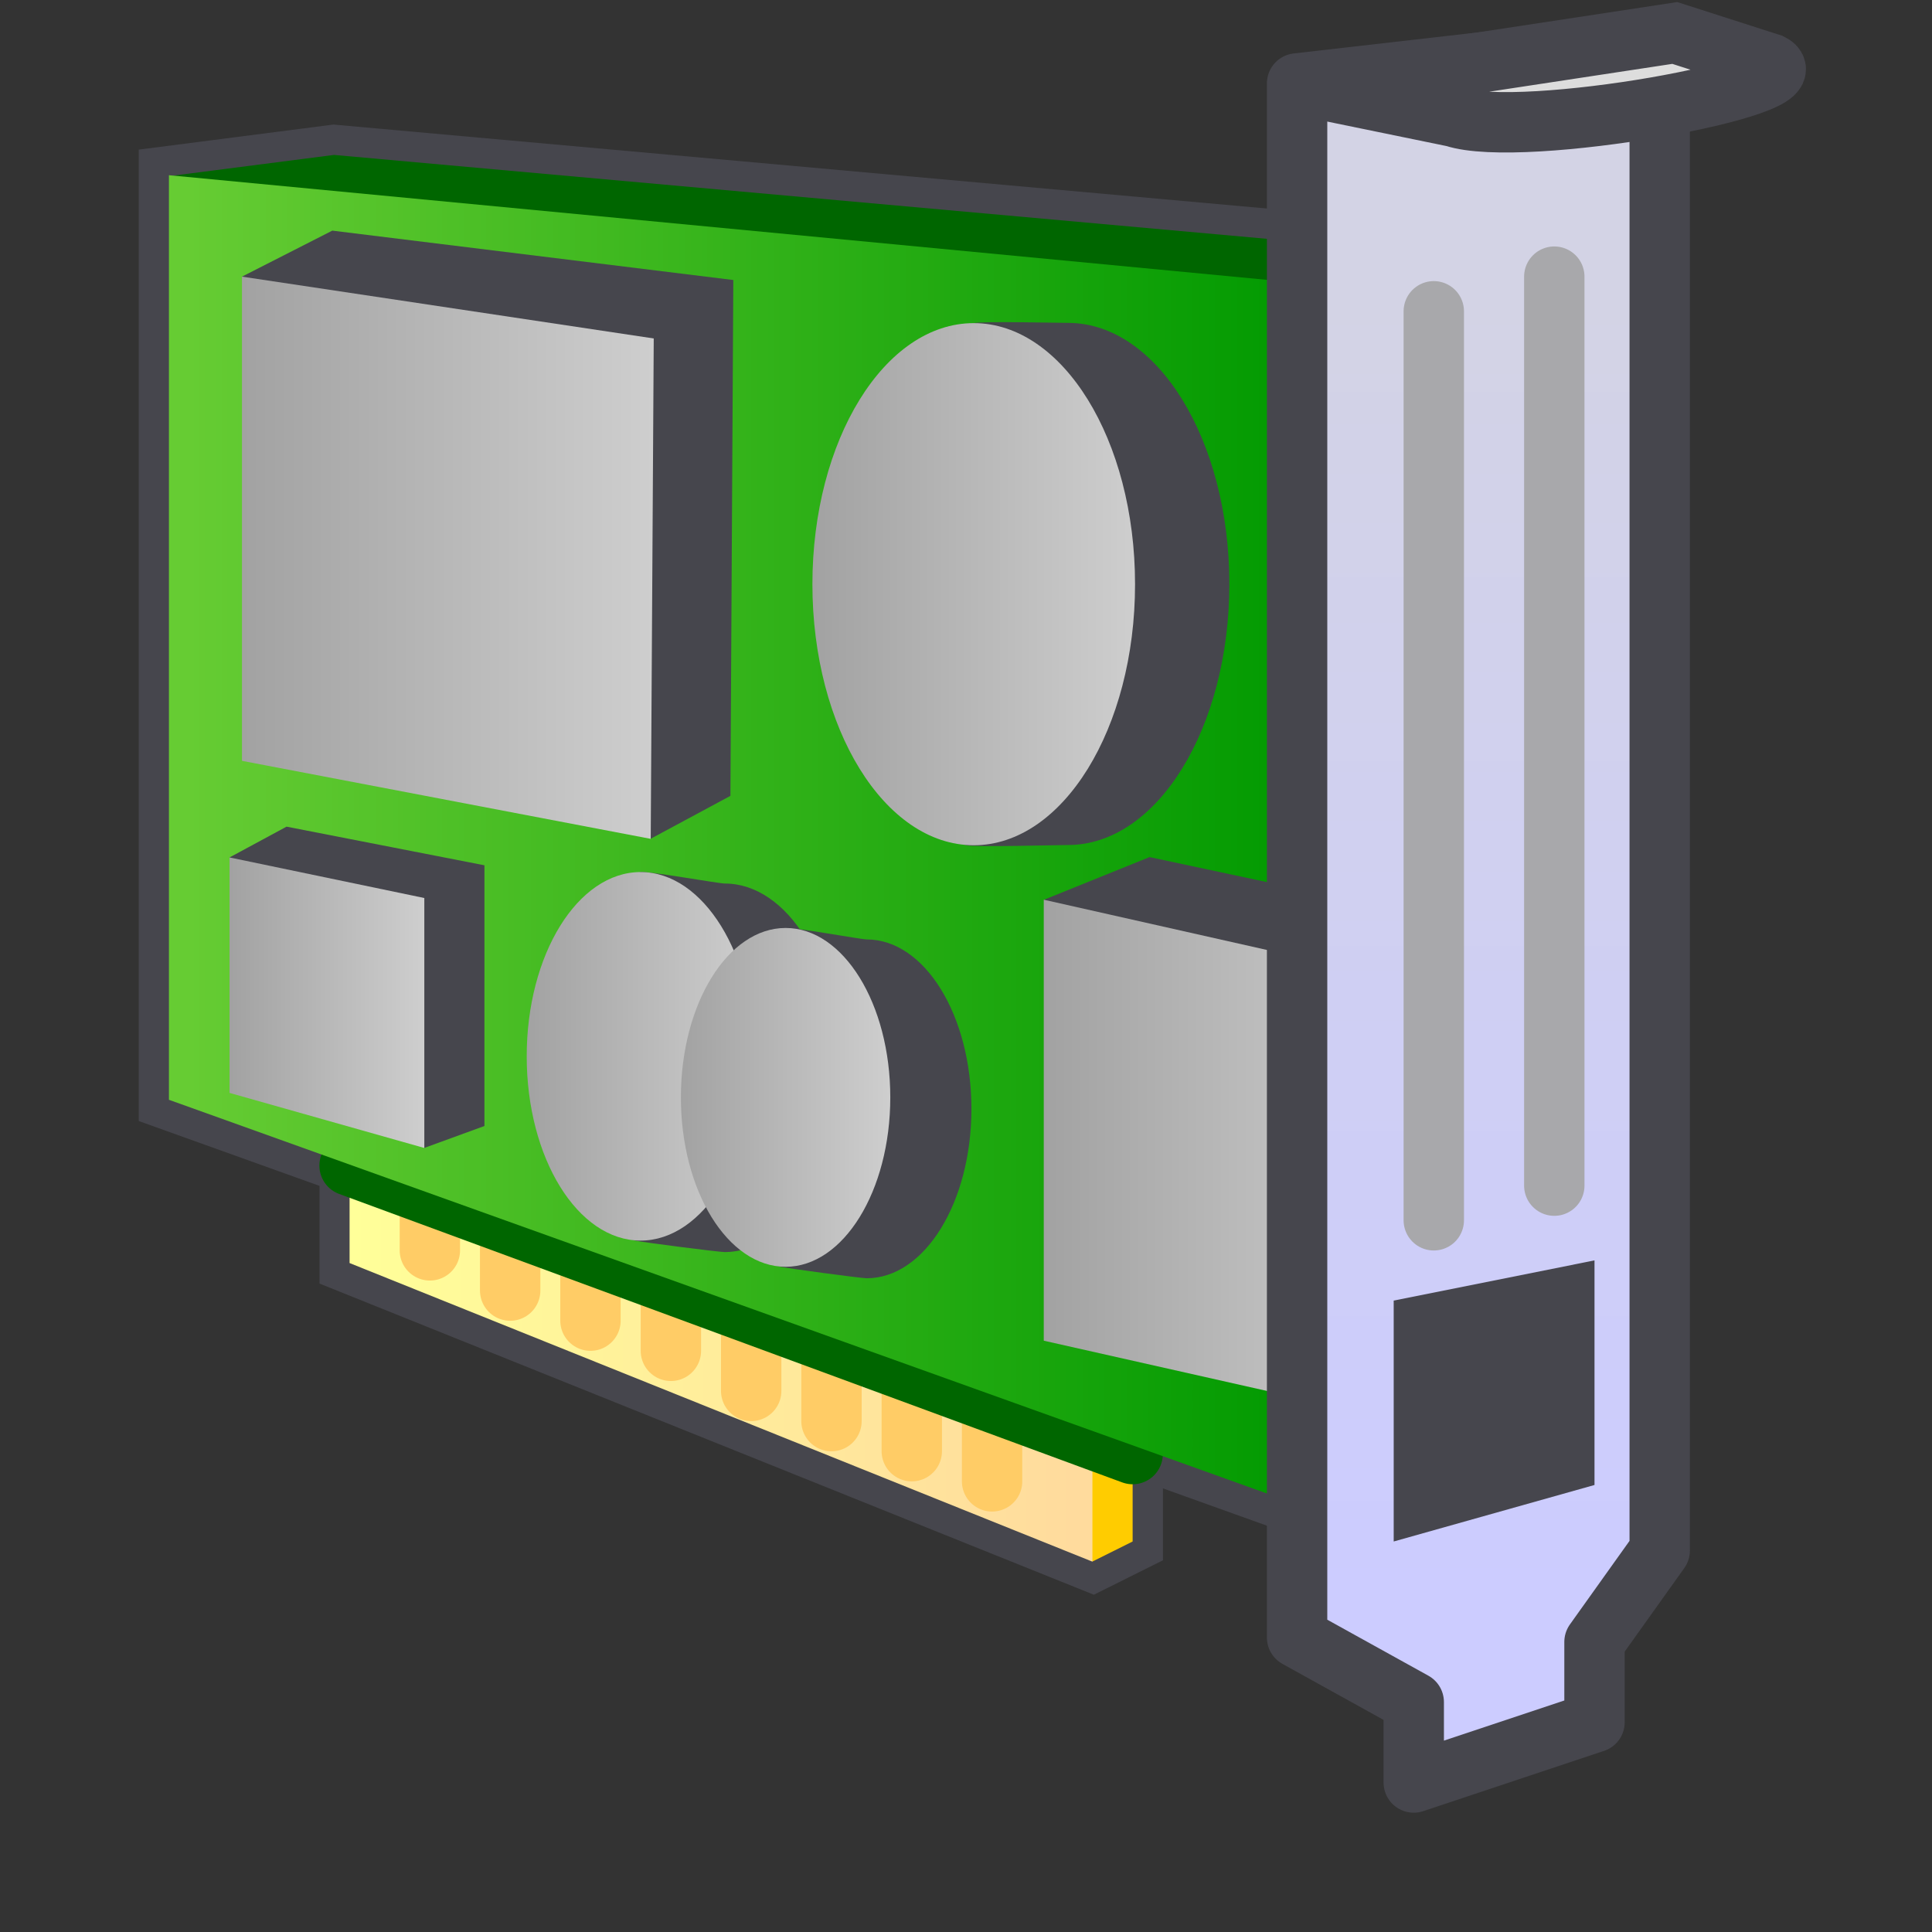 <?xml version="1.0" encoding="UTF-8" standalone="no"?>
<svg
   width="16"
   height="16"
   viewBox="0 0 16 16"
   version="1.1"
   id="svg8"
   inkscape:version="1.3.2 (1:1.3.2+202311252150+091e20ef0f)"
   sodipodi:docname="card.16.svg"
   inkscape:export-filename="hardware.png"
   inkscape:export-xdpi="32"
   inkscape:export-ydpi="32"
   xmlns:inkscape="http://www.inkscape.org/namespaces/inkscape"
   xmlns:sodipodi="http://sodipodi.sourceforge.net/DTD/sodipodi-0.dtd"
   xmlns:xlink="http://www.w3.org/1999/xlink"
   xmlns="http://www.w3.org/2000/svg"
   xmlns:svg="http://www.w3.org/2000/svg"
   xmlns:rdf="http://www.w3.org/1999/02/22-rdf-syntax-ns#"
   xmlns:cc="http://creativecommons.org/ns#"
   xmlns:dc="http://purl.org/dc/elements/1.1/">
  <rect x="0" y="0" width="16" height="16" fill="#333333" stroke="none"/>
  <defs
     id="defs2">
    <linearGradient
       id="linearGradient9"
       inkscape:collect="always">
      <stop
         style="stop-color:#ffff99;stop-opacity:1"
         offset="0"
         id="stop9" />
      <stop
         style="stop-color:#ffdb9d;stop-opacity:1"
         offset="1"
         id="stop10" />
    </linearGradient>
    <linearGradient
       id="linearGradient7"
       inkscape:collect="always">
      <stop
         style="stop-color:#66cc33;stop-opacity:1;"
         offset="0"
         id="stop7" />
      <stop
         style="stop-color:#009900;stop-opacity:1"
         offset="1"
         id="stop8" />
    </linearGradient>
    <linearGradient
       inkscape:collect="always"
       id="linearGradient625399">
      <stop
         style="stop-color:#a2a2a2;stop-opacity:1"
         offset="0"
         id="stop625395" />
      <stop
         style="stop-color:#cecece;stop-opacity:1"
         offset="1"
         id="stop625397" />
    </linearGradient>
    <linearGradient
       inkscape:collect="always"
       id="linearGradient494292">
      <stop
         style="stop-color:#ccccff;stop-opacity:1"
         offset="0"
         id="stop494288" />
      <stop
         style="stop-color:#d3d3e5;stop-opacity:1"
         offset="1"
         id="stop494290" />
    </linearGradient>
    <linearGradient
       inkscape:collect="always"
       xlink:href="#linearGradient494292"
       id="linearGradient4"
       x1="48.068"
       y1="43"
       x2="48.068"
       y2="14.5"
       gradientUnits="userSpaceOnUse"
       gradientTransform="matrix(0.376,0,0,0.376,7.072,-2.974)" />
    <linearGradient
       inkscape:collect="always"
       xlink:href="#linearGradient7"
       id="linearGradient8"
       x1="18.76"
       y1="27"
       x2="43.568"
       y2="27"
       gradientUnits="userSpaceOnUse"
       gradientTransform="matrix(0.376,0,0,0.376,7.072,-2.974)" />
    <linearGradient
       inkscape:collect="always"
       xlink:href="#linearGradient9"
       id="linearGradient10"
       x1="20.568"
       y1="37.5"
       x2="36.568"
       y2="37.5"
       gradientUnits="userSpaceOnUse"
       gradientTransform="matrix(0.376,0,0,0.376,7.737,-2.642)" />
    <linearGradient
       inkscape:collect="always"
       xlink:href="#linearGradient625399"
       id="linearGradient12"
       x1="18.568"
       y1="17.5"
       x2="23.568"
       y2="17.5"
       gradientUnits="userSpaceOnUse"
       gradientTransform="matrix(0.682,0,0,0.682,1.909,-7.382)" />
    <linearGradient
       inkscape:collect="always"
       xlink:href="#linearGradient625399"
       id="linearGradient13"
       gradientUnits="userSpaceOnUse"
       gradientTransform="matrix(0.602,0,0,0.602,10.03,-0.979)"
       x1="18.568"
       y1="17.5"
       x2="23.568"
       y2="17.5" />
    <linearGradient
       inkscape:collect="always"
       xlink:href="#linearGradient625399"
       id="linearGradient15"
       x1="34.068"
       y1="20.25"
       x2="39.321"
       y2="20.25"
       gradientUnits="userSpaceOnUse"
       gradientTransform="matrix(0.509,0,0,0.509,1.962,-5.466)" />
    <linearGradient
       inkscape:collect="always"
       xlink:href="#linearGradient625399"
       id="linearGradient16"
       gradientUnits="userSpaceOnUse"
       gradientTransform="matrix(0.359,0,0,0.359,4.701,1.479)"
       x1="34.068"
       y1="20.25"
       x2="39.321"
       y2="20.25" />
    <linearGradient
       inkscape:collect="always"
       xlink:href="#linearGradient625399"
       id="linearGradient17"
       gradientUnits="userSpaceOnUse"
       gradientTransform="matrix(0.33,0,0,0.33,6.962,2.404)"
       x1="34.068"
       y1="20.25"
       x2="39.321"
       y2="20.25" />
    <linearGradient
       inkscape:collect="always"
       xlink:href="#linearGradient625399"
       id="linearGradient18"
       gradientUnits="userSpaceOnUse"
       gradientTransform="matrix(0.322,0,0,0.322,8.496,2.597)"
       x1="18.568"
       y1="17.5"
       x2="23.568"
       y2="17.5" />
  </defs>
  <sodipodi:namedview
     inkscape:guide-bbox="true"
     id="base"
     pagecolor="#ffffff"
     bordercolor="#666666"
     borderopacity="1.0"
     inkscape:pageopacity="0.0"
     inkscape:pageshadow="2"
     inkscape:zoom="11.313709"
     inkscape:cx="29.389126"
     inkscape:cy="28.637825"
     inkscape:document-units="px"
     inkscape:current-layer="layer1"
     inkscape:document-rotation="0"
     showgrid="true"
     units="px"
     inkscape:window-width="3840"
     inkscape:window-height="2057"
     inkscape:window-x="0"
     inkscape:window-y="0"
     inkscape:window-maximized="1"
     inkscape:snap-bbox="true"
     inkscape:bbox-nodes="true"
     fit-margin-top="0"
     fit-margin-left="0"
     fit-margin-right="0"
     fit-margin-bottom="0"
     inkscape:bbox-paths="false"
     inkscape:snap-global="false"
     showguides="false"
     inkscape:pagecheckerboard="0"
     inkscape:snap-grids="true"
     inkscape:object-paths="true"
     inkscape:snap-smooth-nodes="false"
     inkscape:showpageshadow="2"
     inkscape:deskcolor="#d1d1d1">
    <inkscape:grid
       type="xygrid"
       id="grid1504"
       originx="0"
       originy="0"
       spacingy="1"
       spacingx="1"
       units="px"
       visible="true" />
    <inkscape:grid
       type="xygrid"
       id="grid1507"
       spacingx="0.5"
       spacingy="0.5"
       originx="0"
       originy="0"
       units="px"
       visible="true" />
  </sodipodi:namedview>
  <g
     inkscape:label="Layer 1"
     inkscape:groupmode="layer"
     id="layer1"
     transform="translate(-12.568)">
    <path
       id="path90"
       style="fill:#006600;fill-opacity:1;fill-rule:evenodd;stroke:#46464d;stroke-width:0.5;stroke-dasharray:none;stroke-opacity:1"
       d="M 15.334,1.283 13.967,1.459 v 7.649 l 1.497,0.537 v 0.816 l 6.152,2.472 0.333,-0.166 V 11.971 L 24.827,13.003 V 2.53 l 0.525,-0.346 z"
       sodipodi:nodetypes="cccccccccccc" />
    <path
       style="fill:#006600;fill-opacity:1;fill-rule:evenodd;stroke:none;stroke-width:0.5;stroke-dasharray:none;stroke-opacity:1"
       d="M 13.967,1.459 15.334,1.283 25.352,2.184 23.47,3.424"
       id="path8"
       sodipodi:nodetypes="cccc" />
    <path
       style="fill:#ffcc00;fill-opacity:1;fill-rule:evenodd;stroke:none;stroke-width:0.5;stroke-dasharray:none;stroke-opacity:1"
       d="m 21.615,12.932 0.333,-0.166 v -0.831 l -1.012,0.103 z"
       id="path10"
       sodipodi:nodetypes="ccccc" />
    <path
       style="fill:url(#linearGradient10);fill-rule:evenodd;stroke:none;stroke-width:0.5;stroke-dasharray:none;stroke-opacity:1"
       d="m 21.615,11.935 v 0.998 L 15.463,10.46 V 9.615 Z"
       id="path9"
       sodipodi:nodetypes="ccccc" />
    <path
       style="fill:#ffcc66;fill-opacity:1;fill-rule:evenodd;stroke:#ffcc66;stroke-width:0.5;stroke-linecap:round;stroke-dasharray:none;stroke-opacity:1"
       d="M 16.128,9.856 V 10.355"
       id="path38" />
    <path
       style="fill:#ffcc66;fill-opacity:1;fill-rule:evenodd;stroke:#ffcc66;stroke-width:0.5;stroke-linecap:round;stroke-dasharray:none;stroke-opacity:1"
       d="m 16.793,10.189 v 0.499"
       id="path38-7" />
    <path
       style="fill:#ffcc66;fill-opacity:1;fill-rule:evenodd;stroke:#ffcc66;stroke-width:0.5;stroke-linecap:round;stroke-dasharray:none;stroke-opacity:1"
       d="m 17.458,10.438 v 0.499"
       id="path38-9" />
    <path
       style="fill:#ffcc66;fill-opacity:1;fill-rule:evenodd;stroke:#ffcc66;stroke-width:0.5;stroke-linecap:round;stroke-dasharray:none;stroke-opacity:1"
       d="M 18.124,10.688 V 11.187"
       id="path38-2" />
    <path
       style="fill:#ffcc66;fill-opacity:1;fill-rule:evenodd;stroke:#ffcc66;stroke-width:0.5;stroke-linecap:round;stroke-dasharray:none;stroke-opacity:1"
       d="m 18.789,11.02 v 0.499"
       id="path38-0" />
    <path
       style="fill:#ffcc66;fill-opacity:1;fill-rule:evenodd;stroke:#ffcc66;stroke-width:0.5;stroke-linecap:round;stroke-dasharray:none;stroke-opacity:1"
       d="m 19.454,11.27 v 0.499"
       id="path38-23" />
    <path
       style="fill:#ffcc66;fill-opacity:1;fill-rule:evenodd;stroke:#ffcc66;stroke-width:0.5;stroke-linecap:round;stroke-dasharray:none;stroke-opacity:1"
       d="m 20.119,11.519 v 0.499"
       id="path38-75" />
    <path
       style="fill:#ffcc66;fill-opacity:1;fill-rule:evenodd;stroke:#ffcc66;stroke-width:0.5;stroke-linecap:round;stroke-dasharray:none;stroke-opacity:1"
       d="m 20.784,11.769 v 0.499"
       id="path38-92" />
    <path
       style="fill:#46464d;fill-opacity:1;fill-rule:evenodd;stroke:#006600;stroke-width:0.5;stroke-linecap:round;stroke-dasharray:none;stroke-opacity:1"
       d="m 15.463,9.653 6.485,2.389"
       id="path37"
       sodipodi:nodetypes="cc" />
    <path
       style="fill:url(#linearGradient8);fill-rule:evenodd;stroke:none;stroke-width:0.5;stroke-dasharray:none"
       d="M 13.967,9.108 24.827,13.002 V 2.486 L 13.967,1.451 Z"
       id="path1"
       sodipodi:nodetypes="ccccc" />
    <path
       style="fill:#46464d;fill-opacity:1;fill-rule:evenodd;stroke:none;stroke-width:0.5;stroke-dasharray:none;stroke-opacity:1"
       d="m 21.212,7.452 0.876,-0.354 2.823,0.602 v 3.764 l -0.688,0.316 -3.011,-4.328"
       id="path12-5"
       sodipodi:nodetypes="cccccc" />
    <path
       style="fill:url(#linearGradient13);fill-rule:evenodd;stroke:none;stroke-width:0.5;stroke-dasharray:none;stroke-opacity:1"
       d="m 21.212,7.452 v 3.651 l 3.011,0.678 V 8.129 l -3.011,-0.678"
       id="path11-3"
       sodipodi:nodetypes="ccccc" />
    <path
       style="fill:#46464d;fill-opacity:1;fill-rule:evenodd;stroke:none;stroke-width:0.5;stroke-dasharray:none;stroke-opacity:1"
       d="M 14.572,2.291 15.32,1.91 18.641,2.319 18.617,6.591 17.957,6.946 14.572,2.291"
       id="path12"
       sodipodi:nodetypes="cccccc" />
    <path
       style="fill:url(#linearGradient12);fill-rule:evenodd;stroke:none;stroke-width:0.5;stroke-dasharray:none;stroke-opacity:1"
       d="m 14.572,2.291 v 4.01 l 3.385,0.646 0.025,-4.144 -3.41,-0.512"
       id="path11"
       sodipodi:nodetypes="ccccc" />
    <path
       style="fill:#46464d;fill-opacity:1;fill-rule:evenodd;stroke:none;stroke-width:0.5;stroke-dasharray:none;stroke-opacity:1"
       d="m 14.469,7.101 0.472,-0.255 1.639,0.32 -1.86e-4,2.159 -0.499,0.182 -1.613,-2.406"
       id="path12-1"
       sodipodi:nodetypes="cccccc" />
    <path
       style="fill:url(#linearGradient18);fill-rule:evenodd;stroke:none;stroke-width:0.5;stroke-dasharray:none;stroke-opacity:1"
       d="m 14.469,7.101 v 1.95 l 1.613,0.456 v -2.07 l -1.613,-0.336"
       id="path11-8"
       sodipodi:nodetypes="ccccc" />
    <path
       id="path14-9"
       style="fill:#46464d;fill-rule:evenodd;stroke-width:0.5;stroke-linecap:round;stroke-dasharray:none"
       d="M 22.749,4.836 C 22.749,6.03 22.151,6.998 21.413,6.998 21.343,6.998 20.635,7.017 20.568,7 19.927,6.84 19.994,5.919 19.994,4.838 c 0,-1.079 -9.65e-4,-2 0.638,-2.162 0.068,-0.017 0.709,-0.002 0.781,-0.002 0.738,0 1.336,0.968 1.336,2.162 z"
       sodipodi:nodetypes="ssssssss" />
    <ellipse
       style="fill:url(#linearGradient15);fill-rule:evenodd;stroke:none;stroke-width:0.5;stroke-linecap:round;stroke-dasharray:none;stroke-opacity:1"
       id="path14"
       cx="20.632"
       cy="4.838"
       rx="1.336"
       ry="2.162" />
    <path
       id="path14-9-7"
       style="fill:#46464d;fill-rule:evenodd;stroke-width:0.5;stroke-linecap:round;stroke-dasharray:none"
       d="m 19.512,8.843 c 0,0.843 -0.422,1.526 -0.943,1.526 -0.049,0 -0.695,-0.083 -0.742,-0.095 -0.452,-0.113 -0.404,-0.763 -0.404,-1.526 0,-0.761 -6.65e-4,-1.411 0.45,-1.526 0.048,-0.012 0.646,0.095 0.697,0.095 0.521,0 0.943,0.683 0.943,1.526 z"
       sodipodi:nodetypes="ssssssss" />
    <ellipse
       style="fill:url(#linearGradient16);fill-rule:evenodd;stroke:none;stroke-width:0.5;stroke-linecap:round;stroke-dasharray:none;stroke-opacity:1"
       id="path14-0"
       cx="17.873"
       cy="8.748"
       rx="0.943"
       ry="1.526" />
    <path
       id="path14-9-6"
       style="fill:#46464d;fill-rule:evenodd;stroke-width:0.5;stroke-linecap:round;stroke-dasharray:none"
       d="m 20.613,9.183 c 0,0.775 -0.388,1.403 -0.867,1.403 -0.045,0 -0.671,-0.084 -0.714,-0.095 -0.415,-0.104 -0.372,-0.702 -0.372,-1.403 0,-0.7 -6.65e-4,-1.297 0.414,-1.403 0.044,-0.011 0.626,0.095 0.672,0.095 0.479,0 0.867,0.628 0.867,1.403 z"
       sodipodi:nodetypes="ssssssss" />
    <ellipse
       style="fill:url(#linearGradient17);fill-rule:evenodd;stroke:none;stroke-width:0.5;stroke-linecap:round;stroke-dasharray:none;stroke-opacity:1"
       id="path14-06"
       cx="19.074"
       cy="9.088"
       rx="0.867"
       ry="1.403" />
    <path
       style="fill:url(#linearGradient4);fill-rule:evenodd;stroke:#46464d;stroke-width:0.5;stroke-linejoin:round;stroke-dasharray:none;stroke-opacity:1"
       d="M 26.313,0.348 V 12.841 l -0.54,0.757 v 0.665 L 24.276,14.762 V 14.096 L 23.31,13.561 V 0.691 Z"
       id="path2"
       sodipodi:nodetypes="ccccccccc" />
    <path
       style="fill:none;fill-opacity:1;fill-rule:evenodd;stroke:#a8a8ab;stroke-width:0.5;stroke-linecap:round;stroke-dasharray:none;stroke-opacity:1"
       d="M 25.44,9.819 V 2.291"
       id="path13-5" />
    <path
       style="fill:#dddddd;fill-opacity:1;fill-rule:evenodd;stroke:#46464d;stroke-width:0.5;stroke-dasharray:none;stroke-opacity:1"
       d="m 26.438,0.273 0.797,0.256 c 0.376,0.188 -2.061,0.626 -2.626,0.438 l -1.164,-0.239 z"
       id="path3"
       sodipodi:nodetypes="ccccc" />
    <path
       style="fill:#46464d;fill-opacity:1;fill-rule:evenodd;stroke:none;stroke-width:0.5;stroke-dasharray:none;stroke-opacity:1"
       d="m 24.11,12.766 v -1.995 l 1.663,-0.333 v 1.86 z"
       id="path6"
       sodipodi:nodetypes="ccccc" />
    <path
       style="fill:none;fill-opacity:1;fill-rule:evenodd;stroke:#a8a8ab;stroke-width:0.5;stroke-linecap:round;stroke-dasharray:none;stroke-opacity:1"
       d="M 24.442,10.106 V 2.578"
       id="path13" />
  </g>
</svg>
